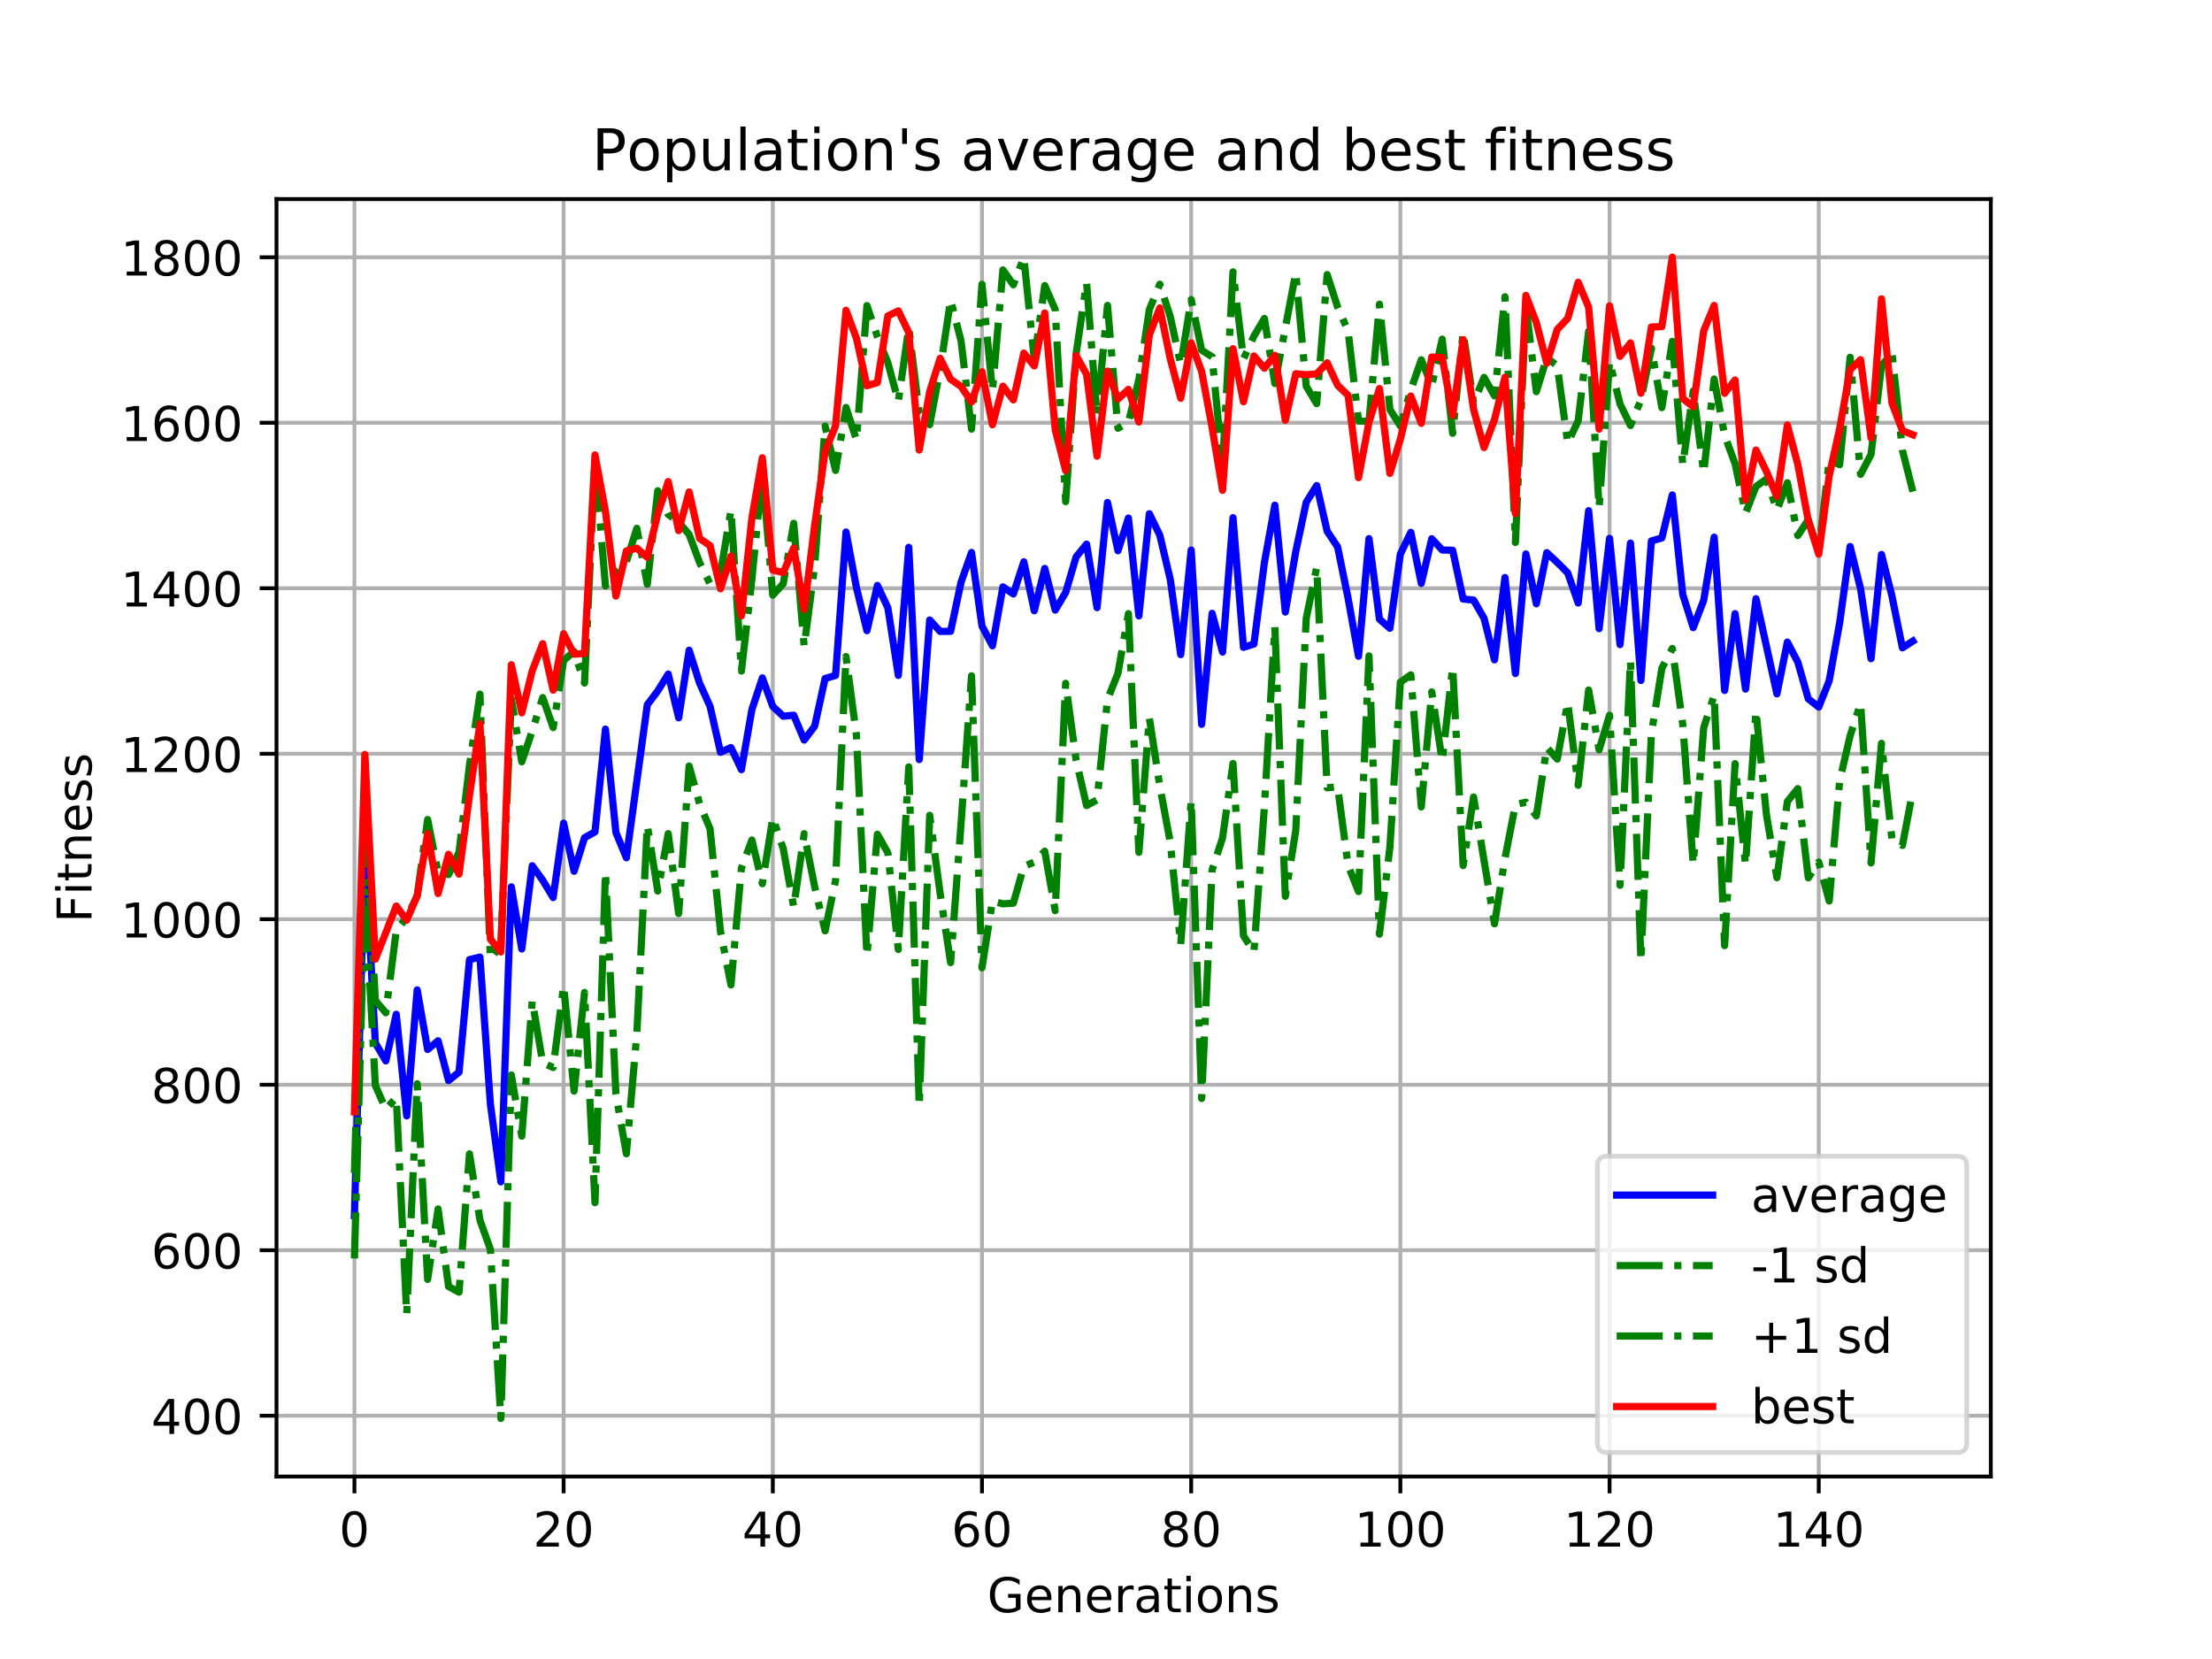 <?xml version="1.0" encoding="utf-8" standalone="no"?>
<!DOCTYPE svg PUBLIC "-//W3C//DTD SVG 1.1//EN"
  "http://www.w3.org/Graphics/SVG/1.1/DTD/svg11.dtd">
<!-- Created with matplotlib (https://matplotlib.org/) -->
<svg height="345.6pt" version="1.1" viewBox="0 0 460.8 345.6" width="460.8pt" xmlns="http://www.w3.org/2000/svg" xmlns:xlink="http://www.w3.org/1999/xlink">
 <defs>
  <style type="text/css">
*{stroke-linecap:butt;stroke-linejoin:round;}
  </style>
 </defs>
 <g id="figure_1">
  <g id="patch_1">
   <path d="M 0 345.6 
L 460.8 345.6 
L 460.8 0 
L 0 0 
z
" style="fill:#ffffff;"/>
  </g>
  <g id="axes_1">
   <g id="patch_2">
    <path d="M 57.6 307.584 
L 414.72 307.584 
L 414.72 41.472 
L 57.6 41.472 
z
" style="fill:#ffffff;"/>
   </g>
   <g id="matplotlib.axis_1">
    <g id="xtick_1">
     <g id="line2d_1">
      <path clip-path="url(#p7c29fbdb0f)" d="M 73.833 307.584 
L 73.833 41.472 
" style="fill:none;stroke:#b0b0b0;stroke-linecap:square;stroke-width:0.8;"/>
     </g>
     <g id="line2d_2">
      <defs>
       <path d="M 0 0 
L 0 3.5 
" id="m9164e1d203" style="stroke:#000000;stroke-width:0.8;"/>
      </defs>
      <g>
       <use style="stroke:#000000;stroke-width:0.8;" x="73.833" xlink:href="#m9164e1d203" y="307.584"/>
      </g>
     </g>
     <g id="text_1">
      <!-- 0 -->
      <defs>
       <path d="M 31.781 66.406 
Q 24.172 66.406 20.328 58.906 
Q 16.5 51.422 16.5 36.375 
Q 16.5 21.391 20.328 13.891 
Q 24.172 6.391 31.781 6.391 
Q 39.453 6.391 43.281 13.891 
Q 47.125 21.391 47.125 36.375 
Q 47.125 51.422 43.281 58.906 
Q 39.453 66.406 31.781 66.406 
z
M 31.781 74.219 
Q 44.047 74.219 50.516 64.516 
Q 56.984 54.828 56.984 36.375 
Q 56.984 17.969 50.516 8.266 
Q 44.047 -1.422 31.781 -1.422 
Q 19.531 -1.422 13.062 8.266 
Q 6.594 17.969 6.594 36.375 
Q 6.594 54.828 13.062 64.516 
Q 19.531 74.219 31.781 74.219 
z
" id="DejaVuSans-48"/>
      </defs>
      <g transform="translate(70.651 322.182)scale(0.1 -0.1)">
       <use xlink:href="#DejaVuSans-48"/>
      </g>
     </g>
    </g>
    <g id="xtick_2">
     <g id="line2d_3">
      <path clip-path="url(#p7c29fbdb0f)" d="M 117.411 307.584 
L 117.411 41.472 
" style="fill:none;stroke:#b0b0b0;stroke-linecap:square;stroke-width:0.8;"/>
     </g>
     <g id="line2d_4">
      <g>
       <use style="stroke:#000000;stroke-width:0.8;" x="117.411" xlink:href="#m9164e1d203" y="307.584"/>
      </g>
     </g>
     <g id="text_2">
      <!-- 20 -->
      <defs>
       <path d="M 19.188 8.297 
L 53.609 8.297 
L 53.609 0 
L 7.328 0 
L 7.328 8.297 
Q 12.938 14.109 22.625 23.891 
Q 32.328 33.688 34.812 36.531 
Q 39.547 41.844 41.422 45.531 
Q 43.312 49.219 43.312 52.781 
Q 43.312 58.594 39.234 62.25 
Q 35.156 65.922 28.609 65.922 
Q 23.969 65.922 18.812 64.312 
Q 13.672 62.703 7.812 59.422 
L 7.812 69.391 
Q 13.766 71.781 18.938 73 
Q 24.125 74.219 28.422 74.219 
Q 39.75 74.219 46.484 68.547 
Q 53.219 62.891 53.219 53.422 
Q 53.219 48.922 51.531 44.891 
Q 49.859 40.875 45.406 35.406 
Q 44.188 33.984 37.641 27.219 
Q 31.109 20.453 19.188 8.297 
z
" id="DejaVuSans-50"/>
      </defs>
      <g transform="translate(111.048 322.182)scale(0.1 -0.1)">
       <use xlink:href="#DejaVuSans-50"/>
       <use x="63.623" xlink:href="#DejaVuSans-48"/>
      </g>
     </g>
    </g>
    <g id="xtick_3">
     <g id="line2d_5">
      <path clip-path="url(#p7c29fbdb0f)" d="M 160.988 307.584 
L 160.988 41.472 
" style="fill:none;stroke:#b0b0b0;stroke-linecap:square;stroke-width:0.8;"/>
     </g>
     <g id="line2d_6">
      <g>
       <use style="stroke:#000000;stroke-width:0.8;" x="160.988" xlink:href="#m9164e1d203" y="307.584"/>
      </g>
     </g>
     <g id="text_3">
      <!-- 40 -->
      <defs>
       <path d="M 37.797 64.312 
L 12.891 25.391 
L 37.797 25.391 
z
M 35.203 72.906 
L 47.609 72.906 
L 47.609 25.391 
L 58.016 25.391 
L 58.016 17.188 
L 47.609 17.188 
L 47.609 0 
L 37.797 0 
L 37.797 17.188 
L 4.891 17.188 
L 4.891 26.703 
z
" id="DejaVuSans-52"/>
      </defs>
      <g transform="translate(154.626 322.182)scale(0.1 -0.1)">
       <use xlink:href="#DejaVuSans-52"/>
       <use x="63.623" xlink:href="#DejaVuSans-48"/>
      </g>
     </g>
    </g>
    <g id="xtick_4">
     <g id="line2d_7">
      <path clip-path="url(#p7c29fbdb0f)" d="M 204.566 307.584 
L 204.566 41.472 
" style="fill:none;stroke:#b0b0b0;stroke-linecap:square;stroke-width:0.8;"/>
     </g>
     <g id="line2d_8">
      <g>
       <use style="stroke:#000000;stroke-width:0.8;" x="204.566" xlink:href="#m9164e1d203" y="307.584"/>
      </g>
     </g>
     <g id="text_4">
      <!-- 60 -->
      <defs>
       <path d="M 33.016 40.375 
Q 26.375 40.375 22.484 35.828 
Q 18.609 31.297 18.609 23.391 
Q 18.609 15.531 22.484 10.953 
Q 26.375 6.391 33.016 6.391 
Q 39.656 6.391 43.531 10.953 
Q 47.406 15.531 47.406 23.391 
Q 47.406 31.297 43.531 35.828 
Q 39.656 40.375 33.016 40.375 
z
M 52.594 71.297 
L 52.594 62.312 
Q 48.875 64.062 45.094 64.984 
Q 41.312 65.922 37.594 65.922 
Q 27.828 65.922 22.672 59.328 
Q 17.531 52.734 16.797 39.406 
Q 19.672 43.656 24.016 45.922 
Q 28.375 48.188 33.594 48.188 
Q 44.578 48.188 50.953 41.516 
Q 57.328 34.859 57.328 23.391 
Q 57.328 12.156 50.688 5.359 
Q 44.047 -1.422 33.016 -1.422 
Q 20.359 -1.422 13.672 8.266 
Q 6.984 17.969 6.984 36.375 
Q 6.984 53.656 15.188 63.938 
Q 23.391 74.219 37.203 74.219 
Q 40.922 74.219 44.703 73.484 
Q 48.484 72.75 52.594 71.297 
z
" id="DejaVuSans-54"/>
      </defs>
      <g transform="translate(198.204 322.182)scale(0.1 -0.1)">
       <use xlink:href="#DejaVuSans-54"/>
       <use x="63.623" xlink:href="#DejaVuSans-48"/>
      </g>
     </g>
    </g>
    <g id="xtick_5">
     <g id="line2d_9">
      <path clip-path="url(#p7c29fbdb0f)" d="M 248.144 307.584 
L 248.144 41.472 
" style="fill:none;stroke:#b0b0b0;stroke-linecap:square;stroke-width:0.8;"/>
     </g>
     <g id="line2d_10">
      <g>
       <use style="stroke:#000000;stroke-width:0.8;" x="248.144" xlink:href="#m9164e1d203" y="307.584"/>
      </g>
     </g>
     <g id="text_5">
      <!-- 80 -->
      <defs>
       <path d="M 31.781 34.625 
Q 24.75 34.625 20.719 30.859 
Q 16.703 27.094 16.703 20.516 
Q 16.703 13.922 20.719 10.156 
Q 24.75 6.391 31.781 6.391 
Q 38.812 6.391 42.859 10.172 
Q 46.922 13.969 46.922 20.516 
Q 46.922 27.094 42.891 30.859 
Q 38.875 34.625 31.781 34.625 
z
M 21.922 38.812 
Q 15.578 40.375 12.031 44.719 
Q 8.5 49.078 8.5 55.328 
Q 8.5 64.062 14.719 69.141 
Q 20.953 74.219 31.781 74.219 
Q 42.672 74.219 48.875 69.141 
Q 55.078 64.062 55.078 55.328 
Q 55.078 49.078 51.531 44.719 
Q 48 40.375 41.703 38.812 
Q 48.828 37.156 52.797 32.312 
Q 56.781 27.484 56.781 20.516 
Q 56.781 9.906 50.312 4.234 
Q 43.844 -1.422 31.781 -1.422 
Q 19.734 -1.422 13.25 4.234 
Q 6.781 9.906 6.781 20.516 
Q 6.781 27.484 10.781 32.312 
Q 14.797 37.156 21.922 38.812 
z
M 18.312 54.391 
Q 18.312 48.734 21.844 45.562 
Q 25.391 42.391 31.781 42.391 
Q 38.141 42.391 41.719 45.562 
Q 45.312 48.734 45.312 54.391 
Q 45.312 60.062 41.719 63.234 
Q 38.141 66.406 31.781 66.406 
Q 25.391 66.406 21.844 63.234 
Q 18.312 60.062 18.312 54.391 
z
" id="DejaVuSans-56"/>
      </defs>
      <g transform="translate(241.781 322.182)scale(0.1 -0.1)">
       <use xlink:href="#DejaVuSans-56"/>
       <use x="63.623" xlink:href="#DejaVuSans-48"/>
      </g>
     </g>
    </g>
    <g id="xtick_6">
     <g id="line2d_11">
      <path clip-path="url(#p7c29fbdb0f)" d="M 291.722 307.584 
L 291.722 41.472 
" style="fill:none;stroke:#b0b0b0;stroke-linecap:square;stroke-width:0.8;"/>
     </g>
     <g id="line2d_12">
      <g>
       <use style="stroke:#000000;stroke-width:0.8;" x="291.722" xlink:href="#m9164e1d203" y="307.584"/>
      </g>
     </g>
     <g id="text_6">
      <!-- 100 -->
      <defs>
       <path d="M 12.406 8.297 
L 28.516 8.297 
L 28.516 63.922 
L 10.984 60.406 
L 10.984 69.391 
L 28.422 72.906 
L 38.281 72.906 
L 38.281 8.297 
L 54.391 8.297 
L 54.391 0 
L 12.406 0 
z
" id="DejaVuSans-49"/>
      </defs>
      <g transform="translate(282.178 322.182)scale(0.1 -0.1)">
       <use xlink:href="#DejaVuSans-49"/>
       <use x="63.623" xlink:href="#DejaVuSans-48"/>
       <use x="127.246" xlink:href="#DejaVuSans-48"/>
      </g>
     </g>
    </g>
    <g id="xtick_7">
     <g id="line2d_13">
      <path clip-path="url(#p7c29fbdb0f)" d="M 335.299 307.584 
L 335.299 41.472 
" style="fill:none;stroke:#b0b0b0;stroke-linecap:square;stroke-width:0.8;"/>
     </g>
     <g id="line2d_14">
      <g>
       <use style="stroke:#000000;stroke-width:0.8;" x="335.299" xlink:href="#m9164e1d203" y="307.584"/>
      </g>
     </g>
     <g id="text_7">
      <!-- 120 -->
      <g transform="translate(325.756 322.182)scale(0.1 -0.1)">
       <use xlink:href="#DejaVuSans-49"/>
       <use x="63.623" xlink:href="#DejaVuSans-50"/>
       <use x="127.246" xlink:href="#DejaVuSans-48"/>
      </g>
     </g>
    </g>
    <g id="xtick_8">
     <g id="line2d_15">
      <path clip-path="url(#p7c29fbdb0f)" d="M 378.877 307.584 
L 378.877 41.472 
" style="fill:none;stroke:#b0b0b0;stroke-linecap:square;stroke-width:0.8;"/>
     </g>
     <g id="line2d_16">
      <g>
       <use style="stroke:#000000;stroke-width:0.8;" x="378.877" xlink:href="#m9164e1d203" y="307.584"/>
      </g>
     </g>
     <g id="text_8">
      <!-- 140 -->
      <g transform="translate(369.334 322.182)scale(0.1 -0.1)">
       <use xlink:href="#DejaVuSans-49"/>
       <use x="63.623" xlink:href="#DejaVuSans-52"/>
       <use x="127.246" xlink:href="#DejaVuSans-48"/>
      </g>
     </g>
    </g>
    <g id="text_9">
     <!-- Generations -->
     <defs>
      <path d="M 59.516 10.406 
L 59.516 29.984 
L 43.406 29.984 
L 43.406 38.094 
L 69.281 38.094 
L 69.281 6.781 
Q 63.578 2.734 56.688 0.656 
Q 49.812 -1.422 42 -1.422 
Q 24.906 -1.422 15.25 8.562 
Q 5.609 18.562 5.609 36.375 
Q 5.609 54.25 15.25 64.234 
Q 24.906 74.219 42 74.219 
Q 49.125 74.219 55.547 72.453 
Q 61.969 70.703 67.391 67.281 
L 67.391 56.781 
Q 61.922 61.422 55.766 63.766 
Q 49.609 66.109 42.828 66.109 
Q 29.438 66.109 22.719 58.641 
Q 16.016 51.172 16.016 36.375 
Q 16.016 21.625 22.719 14.156 
Q 29.438 6.688 42.828 6.688 
Q 48.047 6.688 52.141 7.594 
Q 56.25 8.5 59.516 10.406 
z
" id="DejaVuSans-71"/>
      <path d="M 56.203 29.594 
L 56.203 25.203 
L 14.891 25.203 
Q 15.484 15.922 20.484 11.062 
Q 25.484 6.203 34.422 6.203 
Q 39.594 6.203 44.453 7.469 
Q 49.312 8.734 54.109 11.281 
L 54.109 2.781 
Q 49.266 0.734 44.188 -0.344 
Q 39.109 -1.422 33.891 -1.422 
Q 20.797 -1.422 13.156 6.188 
Q 5.516 13.812 5.516 26.812 
Q 5.516 40.234 12.766 48.109 
Q 20.016 56 32.328 56 
Q 43.359 56 49.781 48.891 
Q 56.203 41.797 56.203 29.594 
z
M 47.219 32.234 
Q 47.125 39.594 43.094 43.984 
Q 39.062 48.391 32.422 48.391 
Q 24.906 48.391 20.391 44.141 
Q 15.875 39.891 15.188 32.172 
z
" id="DejaVuSans-101"/>
      <path d="M 54.891 33.016 
L 54.891 0 
L 45.906 0 
L 45.906 32.719 
Q 45.906 40.484 42.875 44.328 
Q 39.844 48.188 33.797 48.188 
Q 26.516 48.188 22.312 43.547 
Q 18.109 38.922 18.109 30.906 
L 18.109 0 
L 9.078 0 
L 9.078 54.688 
L 18.109 54.688 
L 18.109 46.188 
Q 21.344 51.125 25.703 53.562 
Q 30.078 56 35.797 56 
Q 45.219 56 50.047 50.172 
Q 54.891 44.344 54.891 33.016 
z
" id="DejaVuSans-110"/>
      <path d="M 41.109 46.297 
Q 39.594 47.172 37.812 47.578 
Q 36.031 48 33.891 48 
Q 26.266 48 22.188 43.047 
Q 18.109 38.094 18.109 28.812 
L 18.109 0 
L 9.078 0 
L 9.078 54.688 
L 18.109 54.688 
L 18.109 46.188 
Q 20.953 51.172 25.484 53.578 
Q 30.031 56 36.531 56 
Q 37.453 56 38.578 55.875 
Q 39.703 55.766 41.062 55.516 
z
" id="DejaVuSans-114"/>
      <path d="M 34.281 27.484 
Q 23.391 27.484 19.188 25 
Q 14.984 22.516 14.984 16.5 
Q 14.984 11.719 18.141 8.906 
Q 21.297 6.109 26.703 6.109 
Q 34.188 6.109 38.703 11.406 
Q 43.219 16.703 43.219 25.484 
L 43.219 27.484 
z
M 52.203 31.203 
L 52.203 0 
L 43.219 0 
L 43.219 8.297 
Q 40.141 3.328 35.547 0.953 
Q 30.953 -1.422 24.312 -1.422 
Q 15.922 -1.422 10.953 3.297 
Q 6 8.016 6 15.922 
Q 6 25.141 12.172 29.828 
Q 18.359 34.516 30.609 34.516 
L 43.219 34.516 
L 43.219 35.406 
Q 43.219 41.609 39.141 45 
Q 35.062 48.391 27.688 48.391 
Q 23 48.391 18.547 47.266 
Q 14.109 46.141 10.016 43.891 
L 10.016 52.203 
Q 14.938 54.109 19.578 55.047 
Q 24.219 56 28.609 56 
Q 40.484 56 46.344 49.844 
Q 52.203 43.703 52.203 31.203 
z
" id="DejaVuSans-97"/>
      <path d="M 18.312 70.219 
L 18.312 54.688 
L 36.812 54.688 
L 36.812 47.703 
L 18.312 47.703 
L 18.312 18.016 
Q 18.312 11.328 20.141 9.422 
Q 21.969 7.516 27.594 7.516 
L 36.812 7.516 
L 36.812 0 
L 27.594 0 
Q 17.188 0 13.234 3.875 
Q 9.281 7.766 9.281 18.016 
L 9.281 47.703 
L 2.688 47.703 
L 2.688 54.688 
L 9.281 54.688 
L 9.281 70.219 
z
" id="DejaVuSans-116"/>
      <path d="M 9.422 54.688 
L 18.406 54.688 
L 18.406 0 
L 9.422 0 
z
M 9.422 75.984 
L 18.406 75.984 
L 18.406 64.594 
L 9.422 64.594 
z
" id="DejaVuSans-105"/>
      <path d="M 30.609 48.391 
Q 23.391 48.391 19.188 42.75 
Q 14.984 37.109 14.984 27.297 
Q 14.984 17.484 19.156 11.844 
Q 23.344 6.203 30.609 6.203 
Q 37.797 6.203 41.984 11.859 
Q 46.188 17.531 46.188 27.297 
Q 46.188 37.016 41.984 42.703 
Q 37.797 48.391 30.609 48.391 
z
M 30.609 56 
Q 42.328 56 49.016 48.375 
Q 55.719 40.766 55.719 27.297 
Q 55.719 13.875 49.016 6.219 
Q 42.328 -1.422 30.609 -1.422 
Q 18.844 -1.422 12.172 6.219 
Q 5.516 13.875 5.516 27.297 
Q 5.516 40.766 12.172 48.375 
Q 18.844 56 30.609 56 
z
" id="DejaVuSans-111"/>
      <path d="M 44.281 53.078 
L 44.281 44.578 
Q 40.484 46.531 36.375 47.5 
Q 32.281 48.484 27.875 48.484 
Q 21.188 48.484 17.844 46.438 
Q 14.5 44.391 14.5 40.281 
Q 14.5 37.156 16.891 35.375 
Q 19.281 33.594 26.516 31.984 
L 29.594 31.297 
Q 39.156 29.25 43.188 25.516 
Q 47.219 21.781 47.219 15.094 
Q 47.219 7.469 41.188 3.016 
Q 35.156 -1.422 24.609 -1.422 
Q 20.219 -1.422 15.453 -0.562 
Q 10.688 0.297 5.422 2 
L 5.422 11.281 
Q 10.406 8.688 15.234 7.391 
Q 20.062 6.109 24.812 6.109 
Q 31.156 6.109 34.562 8.281 
Q 37.984 10.453 37.984 14.406 
Q 37.984 18.062 35.516 20.016 
Q 33.062 21.969 24.703 23.781 
L 21.578 24.516 
Q 13.234 26.266 9.516 29.906 
Q 5.812 33.547 5.812 39.891 
Q 5.812 47.609 11.281 51.797 
Q 16.75 56 26.812 56 
Q 31.781 56 36.172 55.266 
Q 40.578 54.547 44.281 53.078 
z
" id="DejaVuSans-115"/>
     </defs>
     <g transform="translate(205.662 335.861)scale(0.1 -0.1)">
      <use xlink:href="#DejaVuSans-71"/>
      <use x="77.49" xlink:href="#DejaVuSans-101"/>
      <use x="139.014" xlink:href="#DejaVuSans-110"/>
      <use x="202.393" xlink:href="#DejaVuSans-101"/>
      <use x="263.916" xlink:href="#DejaVuSans-114"/>
      <use x="305.029" xlink:href="#DejaVuSans-97"/>
      <use x="366.309" xlink:href="#DejaVuSans-116"/>
      <use x="405.518" xlink:href="#DejaVuSans-105"/>
      <use x="433.301" xlink:href="#DejaVuSans-111"/>
      <use x="494.482" xlink:href="#DejaVuSans-110"/>
      <use x="557.861" xlink:href="#DejaVuSans-115"/>
     </g>
    </g>
   </g>
   <g id="matplotlib.axis_2">
    <g id="ytick_1">
     <g id="line2d_17">
      <path clip-path="url(#p7c29fbdb0f)" d="M 57.6 294.922 
L 414.72 294.922 
" style="fill:none;stroke:#b0b0b0;stroke-linecap:square;stroke-width:0.8;"/>
     </g>
     <g id="line2d_18">
      <defs>
       <path d="M 0 0 
L -3.5 0 
" id="m2af0eeb9a6" style="stroke:#000000;stroke-width:0.8;"/>
      </defs>
      <g>
       <use style="stroke:#000000;stroke-width:0.8;" x="57.6" xlink:href="#m2af0eeb9a6" y="294.922"/>
      </g>
     </g>
     <g id="text_10">
      <!-- 400 -->
      <g transform="translate(31.512 298.722)scale(0.1 -0.1)">
       <use xlink:href="#DejaVuSans-52"/>
       <use x="63.623" xlink:href="#DejaVuSans-48"/>
       <use x="127.246" xlink:href="#DejaVuSans-48"/>
      </g>
     </g>
    </g>
    <g id="ytick_2">
     <g id="line2d_19">
      <path clip-path="url(#p7c29fbdb0f)" d="M 57.6 260.447 
L 414.72 260.447 
" style="fill:none;stroke:#b0b0b0;stroke-linecap:square;stroke-width:0.8;"/>
     </g>
     <g id="line2d_20">
      <g>
       <use style="stroke:#000000;stroke-width:0.8;" x="57.6" xlink:href="#m2af0eeb9a6" y="260.447"/>
      </g>
     </g>
     <g id="text_11">
      <!-- 600 -->
      <g transform="translate(31.512 264.246)scale(0.1 -0.1)">
       <use xlink:href="#DejaVuSans-54"/>
       <use x="63.623" xlink:href="#DejaVuSans-48"/>
       <use x="127.246" xlink:href="#DejaVuSans-48"/>
      </g>
     </g>
    </g>
    <g id="ytick_3">
     <g id="line2d_21">
      <path clip-path="url(#p7c29fbdb0f)" d="M 57.6 225.971 
L 414.72 225.971 
" style="fill:none;stroke:#b0b0b0;stroke-linecap:square;stroke-width:0.8;"/>
     </g>
     <g id="line2d_22">
      <g>
       <use style="stroke:#000000;stroke-width:0.8;" x="57.6" xlink:href="#m2af0eeb9a6" y="225.971"/>
      </g>
     </g>
     <g id="text_12">
      <!-- 800 -->
      <g transform="translate(31.512 229.77)scale(0.1 -0.1)">
       <use xlink:href="#DejaVuSans-56"/>
       <use x="63.623" xlink:href="#DejaVuSans-48"/>
       <use x="127.246" xlink:href="#DejaVuSans-48"/>
      </g>
     </g>
    </g>
    <g id="ytick_4">
     <g id="line2d_23">
      <path clip-path="url(#p7c29fbdb0f)" d="M 57.6 191.495 
L 414.72 191.495 
" style="fill:none;stroke:#b0b0b0;stroke-linecap:square;stroke-width:0.8;"/>
     </g>
     <g id="line2d_24">
      <g>
       <use style="stroke:#000000;stroke-width:0.8;" x="57.6" xlink:href="#m2af0eeb9a6" y="191.495"/>
      </g>
     </g>
     <g id="text_13">
      <!-- 1000 -->
      <g transform="translate(25.15 195.294)scale(0.1 -0.1)">
       <use xlink:href="#DejaVuSans-49"/>
       <use x="63.623" xlink:href="#DejaVuSans-48"/>
       <use x="127.246" xlink:href="#DejaVuSans-48"/>
       <use x="190.869" xlink:href="#DejaVuSans-48"/>
      </g>
     </g>
    </g>
    <g id="ytick_5">
     <g id="line2d_25">
      <path clip-path="url(#p7c29fbdb0f)" d="M 57.6 157.02 
L 414.72 157.02 
" style="fill:none;stroke:#b0b0b0;stroke-linecap:square;stroke-width:0.8;"/>
     </g>
     <g id="line2d_26">
      <g>
       <use style="stroke:#000000;stroke-width:0.8;" x="57.6" xlink:href="#m2af0eeb9a6" y="157.02"/>
      </g>
     </g>
     <g id="text_14">
      <!-- 1200 -->
      <g transform="translate(25.15 160.819)scale(0.1 -0.1)">
       <use xlink:href="#DejaVuSans-49"/>
       <use x="63.623" xlink:href="#DejaVuSans-50"/>
       <use x="127.246" xlink:href="#DejaVuSans-48"/>
       <use x="190.869" xlink:href="#DejaVuSans-48"/>
      </g>
     </g>
    </g>
    <g id="ytick_6">
     <g id="line2d_27">
      <path clip-path="url(#p7c29fbdb0f)" d="M 57.6 122.544 
L 414.72 122.544 
" style="fill:none;stroke:#b0b0b0;stroke-linecap:square;stroke-width:0.8;"/>
     </g>
     <g id="line2d_28">
      <g>
       <use style="stroke:#000000;stroke-width:0.8;" x="57.6" xlink:href="#m2af0eeb9a6" y="122.544"/>
      </g>
     </g>
     <g id="text_15">
      <!-- 1400 -->
      <g transform="translate(25.15 126.343)scale(0.1 -0.1)">
       <use xlink:href="#DejaVuSans-49"/>
       <use x="63.623" xlink:href="#DejaVuSans-52"/>
       <use x="127.246" xlink:href="#DejaVuSans-48"/>
       <use x="190.869" xlink:href="#DejaVuSans-48"/>
      </g>
     </g>
    </g>
    <g id="ytick_7">
     <g id="line2d_29">
      <path clip-path="url(#p7c29fbdb0f)" d="M 57.6 88.068 
L 414.72 88.068 
" style="fill:none;stroke:#b0b0b0;stroke-linecap:square;stroke-width:0.8;"/>
     </g>
     <g id="line2d_30">
      <g>
       <use style="stroke:#000000;stroke-width:0.8;" x="57.6" xlink:href="#m2af0eeb9a6" y="88.068"/>
      </g>
     </g>
     <g id="text_16">
      <!-- 1600 -->
      <g transform="translate(25.15 91.867)scale(0.1 -0.1)">
       <use xlink:href="#DejaVuSans-49"/>
       <use x="63.623" xlink:href="#DejaVuSans-54"/>
       <use x="127.246" xlink:href="#DejaVuSans-48"/>
       <use x="190.869" xlink:href="#DejaVuSans-48"/>
      </g>
     </g>
    </g>
    <g id="ytick_8">
     <g id="line2d_31">
      <path clip-path="url(#p7c29fbdb0f)" d="M 57.6 53.593 
L 414.72 53.593 
" style="fill:none;stroke:#b0b0b0;stroke-linecap:square;stroke-width:0.8;"/>
     </g>
     <g id="line2d_32">
      <g>
       <use style="stroke:#000000;stroke-width:0.8;" x="57.6" xlink:href="#m2af0eeb9a6" y="53.593"/>
      </g>
     </g>
     <g id="text_17">
      <!-- 1800 -->
      <g transform="translate(25.15 57.392)scale(0.1 -0.1)">
       <use xlink:href="#DejaVuSans-49"/>
       <use x="63.623" xlink:href="#DejaVuSans-56"/>
       <use x="127.246" xlink:href="#DejaVuSans-48"/>
       <use x="190.869" xlink:href="#DejaVuSans-48"/>
      </g>
     </g>
    </g>
    <g id="text_18">
     <!-- Fitness -->
     <defs>
      <path d="M 9.812 72.906 
L 51.703 72.906 
L 51.703 64.594 
L 19.672 64.594 
L 19.672 43.109 
L 48.578 43.109 
L 48.578 34.812 
L 19.672 34.812 
L 19.672 0 
L 9.812 0 
z
" id="DejaVuSans-70"/>
     </defs>
     <g transform="translate(19.07 192.202)rotate(-90)scale(0.1 -0.1)">
      <use xlink:href="#DejaVuSans-70"/>
      <use x="57.41" xlink:href="#DejaVuSans-105"/>
      <use x="85.193" xlink:href="#DejaVuSans-116"/>
      <use x="124.402" xlink:href="#DejaVuSans-110"/>
      <use x="187.781" xlink:href="#DejaVuSans-101"/>
      <use x="249.305" xlink:href="#DejaVuSans-115"/>
      <use x="301.404" xlink:href="#DejaVuSans-115"/>
     </g>
    </g>
   </g>
   <g id="line2d_33">
    <path clip-path="url(#p7c29fbdb0f)" d="M 73.833 253.253 
L 76.012 176.843 
L 78.191 217.28 
L 80.369 221.007 
L 82.548 211.29 
L 84.727 232.46 
L 86.906 206.213 
L 89.085 218.624 
L 91.264 216.812 
L 93.443 225.097 
L 95.622 223.355 
L 97.801 199.905 
L 99.979 199.38 
L 102.158 229.996 
L 104.337 246.203 
L 106.516 184.75 
L 108.695 197.691 
L 110.874 180.351 
L 113.053 183.367 
L 115.232 186.975 
L 117.411 171.475 
L 119.589 181.5 
L 121.768 174.514 
L 123.947 173.291 
L 126.126 151.881 
L 128.305 173.419 
L 130.484 178.685 
L 134.842 146.823 
L 137.021 143.929 
L 139.199 140.415 
L 141.378 149.537 
L 143.557 135.456 
L 145.736 142.317 
L 147.915 147.143 
L 150.094 156.718 
L 152.273 155.733 
L 154.452 160.323 
L 156.631 147.836 
L 158.809 141.219 
L 160.988 147.169 
L 163.167 149.199 
L 165.346 148.996 
L 167.525 154.165 
L 169.704 151.29 
L 171.883 141.345 
L 174.062 140.706 
L 176.241 110.825 
L 178.419 122.445 
L 180.598 131.384 
L 182.777 121.958 
L 184.956 126.605 
L 187.135 140.7 
L 189.314 114.018 
L 191.493 158.231 
L 193.672 129.156 
L 195.851 131.536 
L 198.029 131.511 
L 200.208 121.276 
L 202.387 115.09 
L 204.566 130.408 
L 206.745 134.528 
L 208.924 122.26 
L 211.103 123.736 
L 213.282 117.036 
L 215.461 127.227 
L 217.639 118.411 
L 219.818 127.09 
L 221.997 123.421 
L 224.176 116.01 
L 226.355 113.351 
L 228.534 126.584 
L 230.713 104.671 
L 232.892 114.723 
L 235.071 107.917 
L 237.249 128.307 
L 239.428 107.021 
L 241.607 111.486 
L 243.786 120.695 
L 245.965 136.366 
L 248.144 114.591 
L 250.323 150.891 
L 252.502 127.769 
L 254.681 135.835 
L 256.859 107.841 
L 259.038 134.856 
L 261.217 134.164 
L 263.396 117.193 
L 265.575 105.238 
L 267.754 127.5 
L 269.933 114.893 
L 272.112 104.635 
L 274.291 101.143 
L 276.469 110.659 
L 278.648 113.933 
L 280.827 124.608 
L 283.006 136.716 
L 285.185 112.21 
L 287.364 128.981 
L 289.543 130.882 
L 291.722 115.423 
L 293.901 110.892 
L 296.079 121.526 
L 298.258 112.228 
L 300.437 114.573 
L 302.616 114.629 
L 304.795 124.787 
L 306.974 125.007 
L 309.153 128.803 
L 311.332 137.461 
L 313.511 120.311 
L 315.689 140.31 
L 317.868 115.4 
L 320.047 125.778 
L 322.226 115.124 
L 324.405 117.154 
L 326.584 119.338 
L 328.763 125.616 
L 330.942 106.382 
L 333.121 130.961 
L 335.299 112.152 
L 337.478 134.284 
L 339.657 113.131 
L 341.836 141.749 
L 344.015 112.696 
L 346.194 112.065 
L 348.373 103.101 
L 350.552 123.858 
L 352.731 130.748 
L 354.909 125.064 
L 357.088 111.904 
L 359.267 143.831 
L 361.446 127.836 
L 363.625 143.551 
L 365.804 124.719 
L 370.162 144.55 
L 372.341 133.764 
L 374.519 137.93 
L 376.698 145.582 
L 378.877 147.29 
L 381.056 141.802 
L 383.235 129.735 
L 385.414 113.852 
L 387.593 122.677 
L 389.772 137.221 
L 391.951 115.508 
L 394.129 124.172 
L 396.308 134.957 
L 398.487 133.552 
L 398.487 133.552 
" style="fill:none;stroke:#0000ff;stroke-linecap:square;stroke-width:1.5;"/>
   </g>
   <g id="line2d_34">
    <path clip-path="url(#p7c29fbdb0f)" d="M 73.833 262.152 
L 76.012 185.705 
L 78.191 226.14 
L 80.369 231.039 
L 82.548 228.689 
L 84.727 273.827 
L 86.906 225.781 
L 89.085 266.519 
L 91.264 251.848 
L 93.443 268.008 
L 95.622 269.184 
L 97.801 240.375 
L 99.979 254.168 
L 102.158 260.272 
L 104.337 295.488 
L 106.516 223.932 
L 108.695 236.685 
L 110.874 208.439 
L 113.053 221.416 
L 115.232 222.377 
L 117.411 205.362 
L 119.589 227.29 
L 121.768 206.746 
L 123.947 250.536 
L 126.126 181.715 
L 128.305 227.91 
L 130.484 240.356 
L 132.663 215.353 
L 134.842 171.925 
L 137.021 185.62 
L 139.199 173.665 
L 141.378 190.303 
L 143.557 159.573 
L 145.736 167.439 
L 147.915 172.667 
L 150.094 194.063 
L 152.273 205.179 
L 154.452 180.856 
L 156.631 174.992 
L 158.809 184.088 
L 160.988 170.364 
L 163.167 176.801 
L 165.346 188.978 
L 167.525 173.676 
L 169.704 184.686 
L 171.883 193.917 
L 174.062 183.416 
L 176.241 136.77 
L 178.419 153.245 
L 180.598 199.109 
L 182.777 173.795 
L 184.956 177.644 
L 187.135 197.793 
L 189.314 159.76 
L 191.493 230.467 
L 193.672 169.844 
L 195.851 186.14 
L 198.029 200.522 
L 200.208 171.509 
L 202.387 140.787 
L 204.566 201.595 
L 206.745 187.682 
L 208.924 188.291 
L 211.103 188.146 
L 213.282 180.464 
L 215.461 179.608 
L 217.639 177.326 
L 219.818 189.7 
L 221.997 142.346 
L 224.176 158.355 
L 226.355 167.816 
L 228.534 166.627 
L 230.713 145.718 
L 232.892 140.235 
L 235.071 127.842 
L 237.249 177.557 
L 239.428 149.554 
L 241.607 163.766 
L 243.786 175.435 
L 245.965 196.796 
L 248.144 166.766 
L 250.323 228.831 
L 252.502 181.226 
L 254.681 174.542 
L 256.859 159.05 
L 259.038 194.935 
L 261.217 198.309 
L 263.396 168.048 
L 265.575 130.587 
L 267.754 186.73 
L 269.933 172.982 
L 272.112 128.803 
L 274.291 118.19 
L 276.469 164.113 
L 278.648 163.904 
L 280.827 180.275 
L 283.006 185.728 
L 285.185 136.636 
L 287.364 194.596 
L 289.543 176.457 
L 291.722 142.105 
L 293.901 140.58 
L 296.079 168.097 
L 298.258 144.144 
L 300.437 158.497 
L 302.616 138.996 
L 304.795 180.311 
L 306.974 166.035 
L 311.332 192.452 
L 313.511 178.801 
L 315.689 167.617 
L 317.868 167.114 
L 320.047 169.967 
L 322.226 155.701 
L 324.405 158.127 
L 326.584 146.349 
L 328.763 163.583 
L 330.942 143.74 
L 333.121 156.198 
L 335.299 148.995 
L 337.478 184.427 
L 339.657 137.625 
L 341.836 200.193 
L 344.015 152.856 
L 346.194 139.21 
L 348.373 135.096 
L 350.552 150.926 
L 352.731 180.026 
L 354.909 151.619 
L 357.088 144.852 
L 359.267 196.987 
L 361.446 159.078 
L 363.625 180.159 
L 365.804 148.088 
L 367.983 169.701 
L 370.162 182.84 
L 372.341 166.968 
L 374.519 164.291 
L 376.698 182.877 
L 378.877 179.587 
L 381.056 187.694 
L 383.235 162.669 
L 385.414 153.274 
L 387.593 146.53 
L 389.772 179.773 
L 391.951 154.851 
L 394.129 174.825 
L 396.308 176.12 
L 398.487 164.694 
L 398.487 164.694 
" style="fill:none;stroke:#008000;stroke-dasharray:9.6,2.4,1.5,2.4;stroke-dashoffset:0;stroke-width:1.5;"/>
   </g>
   <g id="line2d_35">
    <path clip-path="url(#p7c29fbdb0f)" d="M 73.833 244.354 
L 76.012 167.98 
L 78.191 208.42 
L 80.369 210.976 
L 82.548 193.89 
L 84.727 191.092 
L 86.906 186.645 
L 89.085 170.729 
L 91.264 181.776 
L 93.443 182.187 
L 95.622 177.527 
L 97.801 159.435 
L 99.979 144.592 
L 102.158 199.721 
L 104.337 196.919 
L 106.516 145.569 
L 108.695 158.698 
L 110.874 152.262 
L 113.053 145.317 
L 115.232 151.573 
L 117.411 137.587 
L 119.589 135.71 
L 121.768 142.283 
L 123.947 96.047 
L 126.126 122.046 
L 128.305 118.929 
L 130.484 117.014 
L 132.663 110.055 
L 134.842 121.72 
L 137.021 102.238 
L 139.199 107.164 
L 141.378 108.771 
L 143.557 111.339 
L 145.736 117.195 
L 147.915 121.62 
L 150.094 119.374 
L 152.273 106.287 
L 154.452 139.79 
L 156.631 120.681 
L 158.809 98.351 
L 160.988 123.974 
L 163.167 121.597 
L 165.346 109.013 
L 167.525 134.655 
L 169.704 117.894 
L 171.883 88.773 
L 174.062 97.995 
L 176.241 84.881 
L 178.419 91.646 
L 180.598 63.658 
L 182.777 70.122 
L 184.956 75.565 
L 187.135 83.608 
L 189.314 68.277 
L 191.493 85.996 
L 193.672 88.468 
L 195.851 76.932 
L 198.029 62.499 
L 200.208 71.044 
L 202.387 89.392 
L 204.566 59.221 
L 206.745 81.375 
L 208.924 56.228 
L 211.103 59.326 
L 213.282 53.609 
L 215.461 74.847 
L 217.639 59.496 
L 219.818 64.479 
L 221.997 104.496 
L 224.176 73.665 
L 226.355 58.886 
L 228.534 86.542 
L 230.713 63.624 
L 232.892 89.21 
L 235.071 87.992 
L 237.249 79.058 
L 239.428 64.488 
L 241.607 59.207 
L 243.786 65.955 
L 245.965 75.936 
L 248.144 62.416 
L 250.323 72.952 
L 252.502 74.313 
L 254.681 97.127 
L 256.859 56.632 
L 259.038 74.776 
L 261.217 70.019 
L 263.396 66.339 
L 265.575 79.888 
L 269.933 56.803 
L 272.112 80.467 
L 274.291 84.095 
L 276.469 57.204 
L 278.648 63.961 
L 280.827 68.941 
L 283.006 87.705 
L 285.185 87.784 
L 287.364 63.367 
L 289.543 85.308 
L 291.722 88.742 
L 293.901 81.204 
L 296.079 74.955 
L 298.258 80.311 
L 300.437 70.649 
L 302.616 90.263 
L 304.795 69.264 
L 306.974 83.979 
L 309.153 78.619 
L 311.332 82.47 
L 313.511 61.822 
L 315.689 113.003 
L 317.868 63.686 
L 320.047 81.59 
L 322.226 74.548 
L 324.405 76.18 
L 326.584 92.327 
L 328.763 87.649 
L 330.942 69.025 
L 333.121 105.725 
L 335.299 75.309 
L 337.478 84.142 
L 339.657 88.637 
L 341.836 83.306 
L 344.015 72.537 
L 346.194 84.92 
L 348.373 71.105 
L 350.552 96.789 
L 352.731 81.47 
L 354.909 98.508 
L 357.088 78.956 
L 359.267 90.674 
L 361.446 96.594 
L 363.625 106.943 
L 365.804 101.351 
L 367.983 99.789 
L 370.162 106.261 
L 372.341 100.559 
L 374.519 111.569 
L 376.698 108.287 
L 378.877 114.994 
L 381.056 95.91 
L 383.235 96.802 
L 385.414 74.43 
L 387.593 98.824 
L 389.772 94.669 
L 391.951 76.165 
L 394.129 73.519 
L 396.308 93.793 
L 398.487 102.411 
L 398.487 102.411 
" style="fill:none;stroke:#008000;stroke-dasharray:9.6,2.4,1.5,2.4;stroke-dashoffset:0;stroke-width:1.5;"/>
   </g>
   <g id="line2d_36">
    <path clip-path="url(#p7c29fbdb0f)" d="M 73.833 231.623 
L 76.012 157.172 
L 78.191 199.82 
L 82.548 188.737 
L 84.727 191.693 
L 86.906 186.606 
L 89.085 173.691 
L 91.264 186.133 
L 93.443 177.967 
L 95.622 182.104 
L 97.801 165.701 
L 99.979 150.755 
L 102.158 195.635 
L 104.337 198.305 
L 106.516 138.486 
L 108.695 148.504 
L 110.874 139.731 
L 113.053 134.091 
L 115.232 143.769 
L 117.411 132.025 
L 119.589 136.282 
L 121.768 136.146 
L 123.947 94.765 
L 126.126 106.505 
L 128.305 124.172 
L 130.484 114.771 
L 132.663 114.193 
L 134.842 116.103 
L 137.021 107.051 
L 139.199 100.32 
L 141.378 110.532 
L 143.557 102.479 
L 145.736 112.163 
L 147.915 113.669 
L 150.094 122.647 
L 152.273 115.84 
L 154.452 128.302 
L 156.631 107.937 
L 158.809 95.361 
L 160.988 118.75 
L 163.167 119.283 
L 165.346 114.156 
L 167.525 126.961 
L 169.704 109.448 
L 171.883 94.049 
L 174.062 88.711 
L 176.241 64.639 
L 178.419 70.495 
L 180.598 80.365 
L 182.777 79.697 
L 184.956 65.817 
L 187.135 64.762 
L 189.314 69.285 
L 191.493 93.752 
L 193.672 81.565 
L 195.851 74.643 
L 198.029 79.009 
L 200.208 80.509 
L 202.387 83.74 
L 204.566 77.444 
L 206.745 88.491 
L 208.924 80.442 
L 211.103 83.306 
L 213.282 73.568 
L 215.461 76.229 
L 217.639 65.193 
L 219.818 89.528 
L 221.997 98.019 
L 224.176 74.052 
L 226.355 77.993 
L 228.534 95.035 
L 230.713 77.309 
L 232.892 83.151 
L 235.071 81.123 
L 237.249 87.914 
L 239.428 69.765 
L 241.607 64.148 
L 243.786 74.75 
L 245.965 82.972 
L 248.144 71.434 
L 250.323 77.389 
L 252.502 89.053 
L 254.681 102.141 
L 256.859 72.641 
L 259.038 83.701 
L 261.217 74.153 
L 263.396 76.701 
L 265.575 74.021 
L 267.754 87.552 
L 269.933 77.858 
L 272.112 78.064 
L 274.291 77.898 
L 276.469 75.583 
L 278.648 80.262 
L 280.827 82.362 
L 283.006 99.509 
L 285.185 87.93 
L 287.364 80.944 
L 289.543 98.623 
L 291.722 91.469 
L 293.901 82.498 
L 296.079 88.186 
L 298.258 74.372 
L 300.437 74.481 
L 302.616 86.509 
L 304.795 70.761 
L 306.974 85.278 
L 309.153 93.237 
L 311.332 87.398 
L 313.511 78.594 
L 315.689 107.014 
L 317.868 61.538 
L 320.047 67.199 
L 322.226 75.67 
L 324.405 68.628 
L 326.584 66.33 
L 328.763 58.799 
L 330.942 64.003 
L 333.121 89.386 
L 335.299 63.708 
L 337.478 74.234 
L 339.657 71.431 
L 341.836 81.922 
L 344.015 68.12 
L 346.194 68.037 
L 348.373 53.568 
L 350.552 83.019 
L 352.731 84.738 
L 354.909 68.937 
L 357.088 63.624 
L 359.267 81.94 
L 361.446 79.167 
L 363.625 104.144 
L 365.804 93.757 
L 367.983 98.208 
L 370.162 103.444 
L 372.341 88.534 
L 374.519 96.77 
L 376.698 108.466 
L 378.877 115.431 
L 381.056 99.107 
L 383.235 89.268 
L 385.414 77.019 
L 387.593 74.929 
L 389.772 91.228 
L 391.951 62.251 
L 394.129 83.978 
L 396.308 89.704 
L 398.487 90.571 
L 398.487 90.571 
" style="fill:none;stroke:#ff0000;stroke-linecap:square;stroke-width:1.5;"/>
   </g>
   <g id="patch_3">
    <path d="M 57.6 307.584 
L 57.6 41.472 
" style="fill:none;stroke:#000000;stroke-linecap:square;stroke-linejoin:miter;stroke-width:0.8;"/>
   </g>
   <g id="patch_4">
    <path d="M 414.72 307.584 
L 414.72 41.472 
" style="fill:none;stroke:#000000;stroke-linecap:square;stroke-linejoin:miter;stroke-width:0.8;"/>
   </g>
   <g id="patch_5">
    <path d="M 57.6 307.584 
L 414.72 307.584 
" style="fill:none;stroke:#000000;stroke-linecap:square;stroke-linejoin:miter;stroke-width:0.8;"/>
   </g>
   <g id="patch_6">
    <path d="M 57.6 41.472 
L 414.72 41.472 
" style="fill:none;stroke:#000000;stroke-linecap:square;stroke-linejoin:miter;stroke-width:0.8;"/>
   </g>
   <g id="text_19">
    <!-- Population's average and best fitness -->
    <defs>
     <path d="M 19.672 64.797 
L 19.672 37.406 
L 32.078 37.406 
Q 38.969 37.406 42.719 40.969 
Q 46.484 44.531 46.484 51.125 
Q 46.484 57.672 42.719 61.234 
Q 38.969 64.797 32.078 64.797 
z
M 9.812 72.906 
L 32.078 72.906 
Q 44.344 72.906 50.609 67.359 
Q 56.891 61.812 56.891 51.125 
Q 56.891 40.328 50.609 34.812 
Q 44.344 29.297 32.078 29.297 
L 19.672 29.297 
L 19.672 0 
L 9.812 0 
z
" id="DejaVuSans-80"/>
     <path d="M 18.109 8.203 
L 18.109 -20.797 
L 9.078 -20.797 
L 9.078 54.688 
L 18.109 54.688 
L 18.109 46.391 
Q 20.953 51.266 25.266 53.625 
Q 29.594 56 35.594 56 
Q 45.562 56 51.781 48.094 
Q 58.016 40.188 58.016 27.297 
Q 58.016 14.406 51.781 6.484 
Q 45.562 -1.422 35.594 -1.422 
Q 29.594 -1.422 25.266 0.953 
Q 20.953 3.328 18.109 8.203 
z
M 48.688 27.297 
Q 48.688 37.203 44.609 42.844 
Q 40.531 48.484 33.406 48.484 
Q 26.266 48.484 22.188 42.844 
Q 18.109 37.203 18.109 27.297 
Q 18.109 17.391 22.188 11.75 
Q 26.266 6.109 33.406 6.109 
Q 40.531 6.109 44.609 11.75 
Q 48.688 17.391 48.688 27.297 
z
" id="DejaVuSans-112"/>
     <path d="M 8.5 21.578 
L 8.5 54.688 
L 17.484 54.688 
L 17.484 21.922 
Q 17.484 14.156 20.5 10.266 
Q 23.531 6.391 29.594 6.391 
Q 36.859 6.391 41.078 11.031 
Q 45.312 15.672 45.312 23.688 
L 45.312 54.688 
L 54.297 54.688 
L 54.297 0 
L 45.312 0 
L 45.312 8.406 
Q 42.047 3.422 37.719 1 
Q 33.406 -1.422 27.688 -1.422 
Q 18.266 -1.422 13.375 4.438 
Q 8.5 10.297 8.5 21.578 
z
M 31.109 56 
z
" id="DejaVuSans-117"/>
     <path d="M 9.422 75.984 
L 18.406 75.984 
L 18.406 0 
L 9.422 0 
z
" id="DejaVuSans-108"/>
     <path d="M 17.922 72.906 
L 17.922 45.797 
L 9.625 45.797 
L 9.625 72.906 
z
" id="DejaVuSans-39"/>
     <path id="DejaVuSans-32"/>
     <path d="M 2.984 54.688 
L 12.5 54.688 
L 29.594 8.797 
L 46.688 54.688 
L 56.203 54.688 
L 35.688 0 
L 23.484 0 
z
" id="DejaVuSans-118"/>
     <path d="M 45.406 27.984 
Q 45.406 37.75 41.375 43.109 
Q 37.359 48.484 30.078 48.484 
Q 22.859 48.484 18.828 43.109 
Q 14.797 37.75 14.797 27.984 
Q 14.797 18.266 18.828 12.891 
Q 22.859 7.516 30.078 7.516 
Q 37.359 7.516 41.375 12.891 
Q 45.406 18.266 45.406 27.984 
z
M 54.391 6.781 
Q 54.391 -7.172 48.188 -13.984 
Q 42 -20.797 29.203 -20.797 
Q 24.469 -20.797 20.266 -20.094 
Q 16.062 -19.391 12.109 -17.922 
L 12.109 -9.188 
Q 16.062 -11.328 19.922 -12.344 
Q 23.781 -13.375 27.781 -13.375 
Q 36.625 -13.375 41.016 -8.766 
Q 45.406 -4.156 45.406 5.172 
L 45.406 9.625 
Q 42.625 4.781 38.281 2.391 
Q 33.938 0 27.875 0 
Q 17.828 0 11.672 7.656 
Q 5.516 15.328 5.516 27.984 
Q 5.516 40.672 11.672 48.328 
Q 17.828 56 27.875 56 
Q 33.938 56 38.281 53.609 
Q 42.625 51.219 45.406 46.391 
L 45.406 54.688 
L 54.391 54.688 
z
" id="DejaVuSans-103"/>
     <path d="M 45.406 46.391 
L 45.406 75.984 
L 54.391 75.984 
L 54.391 0 
L 45.406 0 
L 45.406 8.203 
Q 42.578 3.328 38.25 0.953 
Q 33.938 -1.422 27.875 -1.422 
Q 17.969 -1.422 11.734 6.484 
Q 5.516 14.406 5.516 27.297 
Q 5.516 40.188 11.734 48.094 
Q 17.969 56 27.875 56 
Q 33.938 56 38.25 53.625 
Q 42.578 51.266 45.406 46.391 
z
M 14.797 27.297 
Q 14.797 17.391 18.875 11.75 
Q 22.953 6.109 30.078 6.109 
Q 37.203 6.109 41.297 11.75 
Q 45.406 17.391 45.406 27.297 
Q 45.406 37.203 41.297 42.844 
Q 37.203 48.484 30.078 48.484 
Q 22.953 48.484 18.875 42.844 
Q 14.797 37.203 14.797 27.297 
z
" id="DejaVuSans-100"/>
     <path d="M 48.688 27.297 
Q 48.688 37.203 44.609 42.844 
Q 40.531 48.484 33.406 48.484 
Q 26.266 48.484 22.188 42.844 
Q 18.109 37.203 18.109 27.297 
Q 18.109 17.391 22.188 11.75 
Q 26.266 6.109 33.406 6.109 
Q 40.531 6.109 44.609 11.75 
Q 48.688 17.391 48.688 27.297 
z
M 18.109 46.391 
Q 20.953 51.266 25.266 53.625 
Q 29.594 56 35.594 56 
Q 45.562 56 51.781 48.094 
Q 58.016 40.188 58.016 27.297 
Q 58.016 14.406 51.781 6.484 
Q 45.562 -1.422 35.594 -1.422 
Q 29.594 -1.422 25.266 0.953 
Q 20.953 3.328 18.109 8.203 
L 18.109 0 
L 9.078 0 
L 9.078 75.984 
L 18.109 75.984 
z
" id="DejaVuSans-98"/>
     <path d="M 37.109 75.984 
L 37.109 68.5 
L 28.516 68.5 
Q 23.688 68.5 21.797 66.547 
Q 19.922 64.594 19.922 59.516 
L 19.922 54.688 
L 34.719 54.688 
L 34.719 47.703 
L 19.922 47.703 
L 19.922 0 
L 10.891 0 
L 10.891 47.703 
L 2.297 47.703 
L 2.297 54.688 
L 10.891 54.688 
L 10.891 58.5 
Q 10.891 67.625 15.141 71.797 
Q 19.391 75.984 28.609 75.984 
z
" id="DejaVuSans-102"/>
    </defs>
    <g transform="translate(123.315 35.472)scale(0.12 -0.12)">
     <use xlink:href="#DejaVuSans-80"/>
     <use x="60.256" xlink:href="#DejaVuSans-111"/>
     <use x="121.438" xlink:href="#DejaVuSans-112"/>
     <use x="184.914" xlink:href="#DejaVuSans-117"/>
     <use x="248.293" xlink:href="#DejaVuSans-108"/>
     <use x="276.076" xlink:href="#DejaVuSans-97"/>
     <use x="337.355" xlink:href="#DejaVuSans-116"/>
     <use x="376.564" xlink:href="#DejaVuSans-105"/>
     <use x="404.348" xlink:href="#DejaVuSans-111"/>
     <use x="465.529" xlink:href="#DejaVuSans-110"/>
     <use x="528.908" xlink:href="#DejaVuSans-39"/>
     <use x="556.398" xlink:href="#DejaVuSans-115"/>
     <use x="608.498" xlink:href="#DejaVuSans-32"/>
     <use x="640.285" xlink:href="#DejaVuSans-97"/>
     <use x="701.564" xlink:href="#DejaVuSans-118"/>
     <use x="760.744" xlink:href="#DejaVuSans-101"/>
     <use x="822.268" xlink:href="#DejaVuSans-114"/>
     <use x="863.381" xlink:href="#DejaVuSans-97"/>
     <use x="924.66" xlink:href="#DejaVuSans-103"/>
     <use x="988.137" xlink:href="#DejaVuSans-101"/>
     <use x="1049.66" xlink:href="#DejaVuSans-32"/>
     <use x="1081.447" xlink:href="#DejaVuSans-97"/>
     <use x="1142.727" xlink:href="#DejaVuSans-110"/>
     <use x="1206.105" xlink:href="#DejaVuSans-100"/>
     <use x="1269.582" xlink:href="#DejaVuSans-32"/>
     <use x="1301.369" xlink:href="#DejaVuSans-98"/>
     <use x="1364.846" xlink:href="#DejaVuSans-101"/>
     <use x="1426.369" xlink:href="#DejaVuSans-115"/>
     <use x="1478.469" xlink:href="#DejaVuSans-116"/>
     <use x="1517.678" xlink:href="#DejaVuSans-32"/>
     <use x="1549.465" xlink:href="#DejaVuSans-102"/>
     <use x="1584.67" xlink:href="#DejaVuSans-105"/>
     <use x="1612.453" xlink:href="#DejaVuSans-116"/>
     <use x="1651.662" xlink:href="#DejaVuSans-110"/>
     <use x="1715.041" xlink:href="#DejaVuSans-101"/>
     <use x="1776.564" xlink:href="#DejaVuSans-115"/>
     <use x="1828.664" xlink:href="#DejaVuSans-115"/>
    </g>
   </g>
   <g id="legend_1">
    <g id="patch_7">
     <path d="M 334.779 302.584 
L 407.72 302.584 
Q 409.72 302.584 409.72 300.584 
L 409.72 242.871 
Q 409.72 240.871 407.72 240.871 
L 334.779 240.871 
Q 332.779 240.871 332.779 242.871 
L 332.779 300.584 
Q 332.779 302.584 334.779 302.584 
z
" style="fill:#ffffff;opacity:0.8;stroke:#cccccc;stroke-linejoin:miter;"/>
    </g>
    <g id="line2d_37">
     <path d="M 336.779 248.97 
L 356.779 248.97 
" style="fill:none;stroke:#0000ff;stroke-linecap:square;stroke-width:1.5;"/>
    </g>
    <g id="line2d_38"/>
    <g id="text_20">
     <!-- average -->
     <g transform="translate(364.779 252.47)scale(0.1 -0.1)">
      <use xlink:href="#DejaVuSans-97"/>
      <use x="61.279" xlink:href="#DejaVuSans-118"/>
      <use x="120.459" xlink:href="#DejaVuSans-101"/>
      <use x="181.982" xlink:href="#DejaVuSans-114"/>
      <use x="223.096" xlink:href="#DejaVuSans-97"/>
      <use x="284.375" xlink:href="#DejaVuSans-103"/>
      <use x="347.852" xlink:href="#DejaVuSans-101"/>
     </g>
    </g>
    <g id="line2d_39">
     <path d="M 336.779 263.648 
L 356.779 263.648 
" style="fill:none;stroke:#008000;stroke-dasharray:9.6,2.4,1.5,2.4;stroke-dashoffset:0;stroke-width:1.5;"/>
    </g>
    <g id="line2d_40"/>
    <g id="text_21">
     <!-- -1 sd -->
     <defs>
      <path d="M 4.891 31.391 
L 31.203 31.391 
L 31.203 23.391 
L 4.891 23.391 
z
" id="DejaVuSans-45"/>
     </defs>
     <g transform="translate(364.779 267.148)scale(0.1 -0.1)">
      <use xlink:href="#DejaVuSans-45"/>
      <use x="36.084" xlink:href="#DejaVuSans-49"/>
      <use x="99.707" xlink:href="#DejaVuSans-32"/>
      <use x="131.494" xlink:href="#DejaVuSans-115"/>
      <use x="183.594" xlink:href="#DejaVuSans-100"/>
     </g>
    </g>
    <g id="line2d_41">
     <path d="M 336.779 278.326 
L 356.779 278.326 
" style="fill:none;stroke:#008000;stroke-dasharray:9.6,2.4,1.5,2.4;stroke-dashoffset:0;stroke-width:1.5;"/>
    </g>
    <g id="line2d_42"/>
    <g id="text_22">
     <!-- +1 sd -->
     <defs>
      <path d="M 46 62.703 
L 46 35.5 
L 73.188 35.5 
L 73.188 27.203 
L 46 27.203 
L 46 0 
L 37.797 0 
L 37.797 27.203 
L 10.594 27.203 
L 10.594 35.5 
L 37.797 35.5 
L 37.797 62.703 
z
" id="DejaVuSans-43"/>
     </defs>
     <g transform="translate(364.779 281.826)scale(0.1 -0.1)">
      <use xlink:href="#DejaVuSans-43"/>
      <use x="83.789" xlink:href="#DejaVuSans-49"/>
      <use x="147.412" xlink:href="#DejaVuSans-32"/>
      <use x="179.199" xlink:href="#DejaVuSans-115"/>
      <use x="231.299" xlink:href="#DejaVuSans-100"/>
     </g>
    </g>
    <g id="line2d_43">
     <path d="M 336.779 293.004 
L 356.779 293.004 
" style="fill:none;stroke:#ff0000;stroke-linecap:square;stroke-width:1.5;"/>
    </g>
    <g id="line2d_44"/>
    <g id="text_23">
     <!-- best -->
     <g transform="translate(364.779 296.504)scale(0.1 -0.1)">
      <use xlink:href="#DejaVuSans-98"/>
      <use x="63.477" xlink:href="#DejaVuSans-101"/>
      <use x="125" xlink:href="#DejaVuSans-115"/>
      <use x="177.1" xlink:href="#DejaVuSans-116"/>
     </g>
    </g>
   </g>
  </g>
 </g>
 <defs>
  <clipPath id="p7c29fbdb0f">
   <rect height="266.112" width="357.12" x="57.6" y="41.472"/>
  </clipPath>
 </defs>
</svg>
